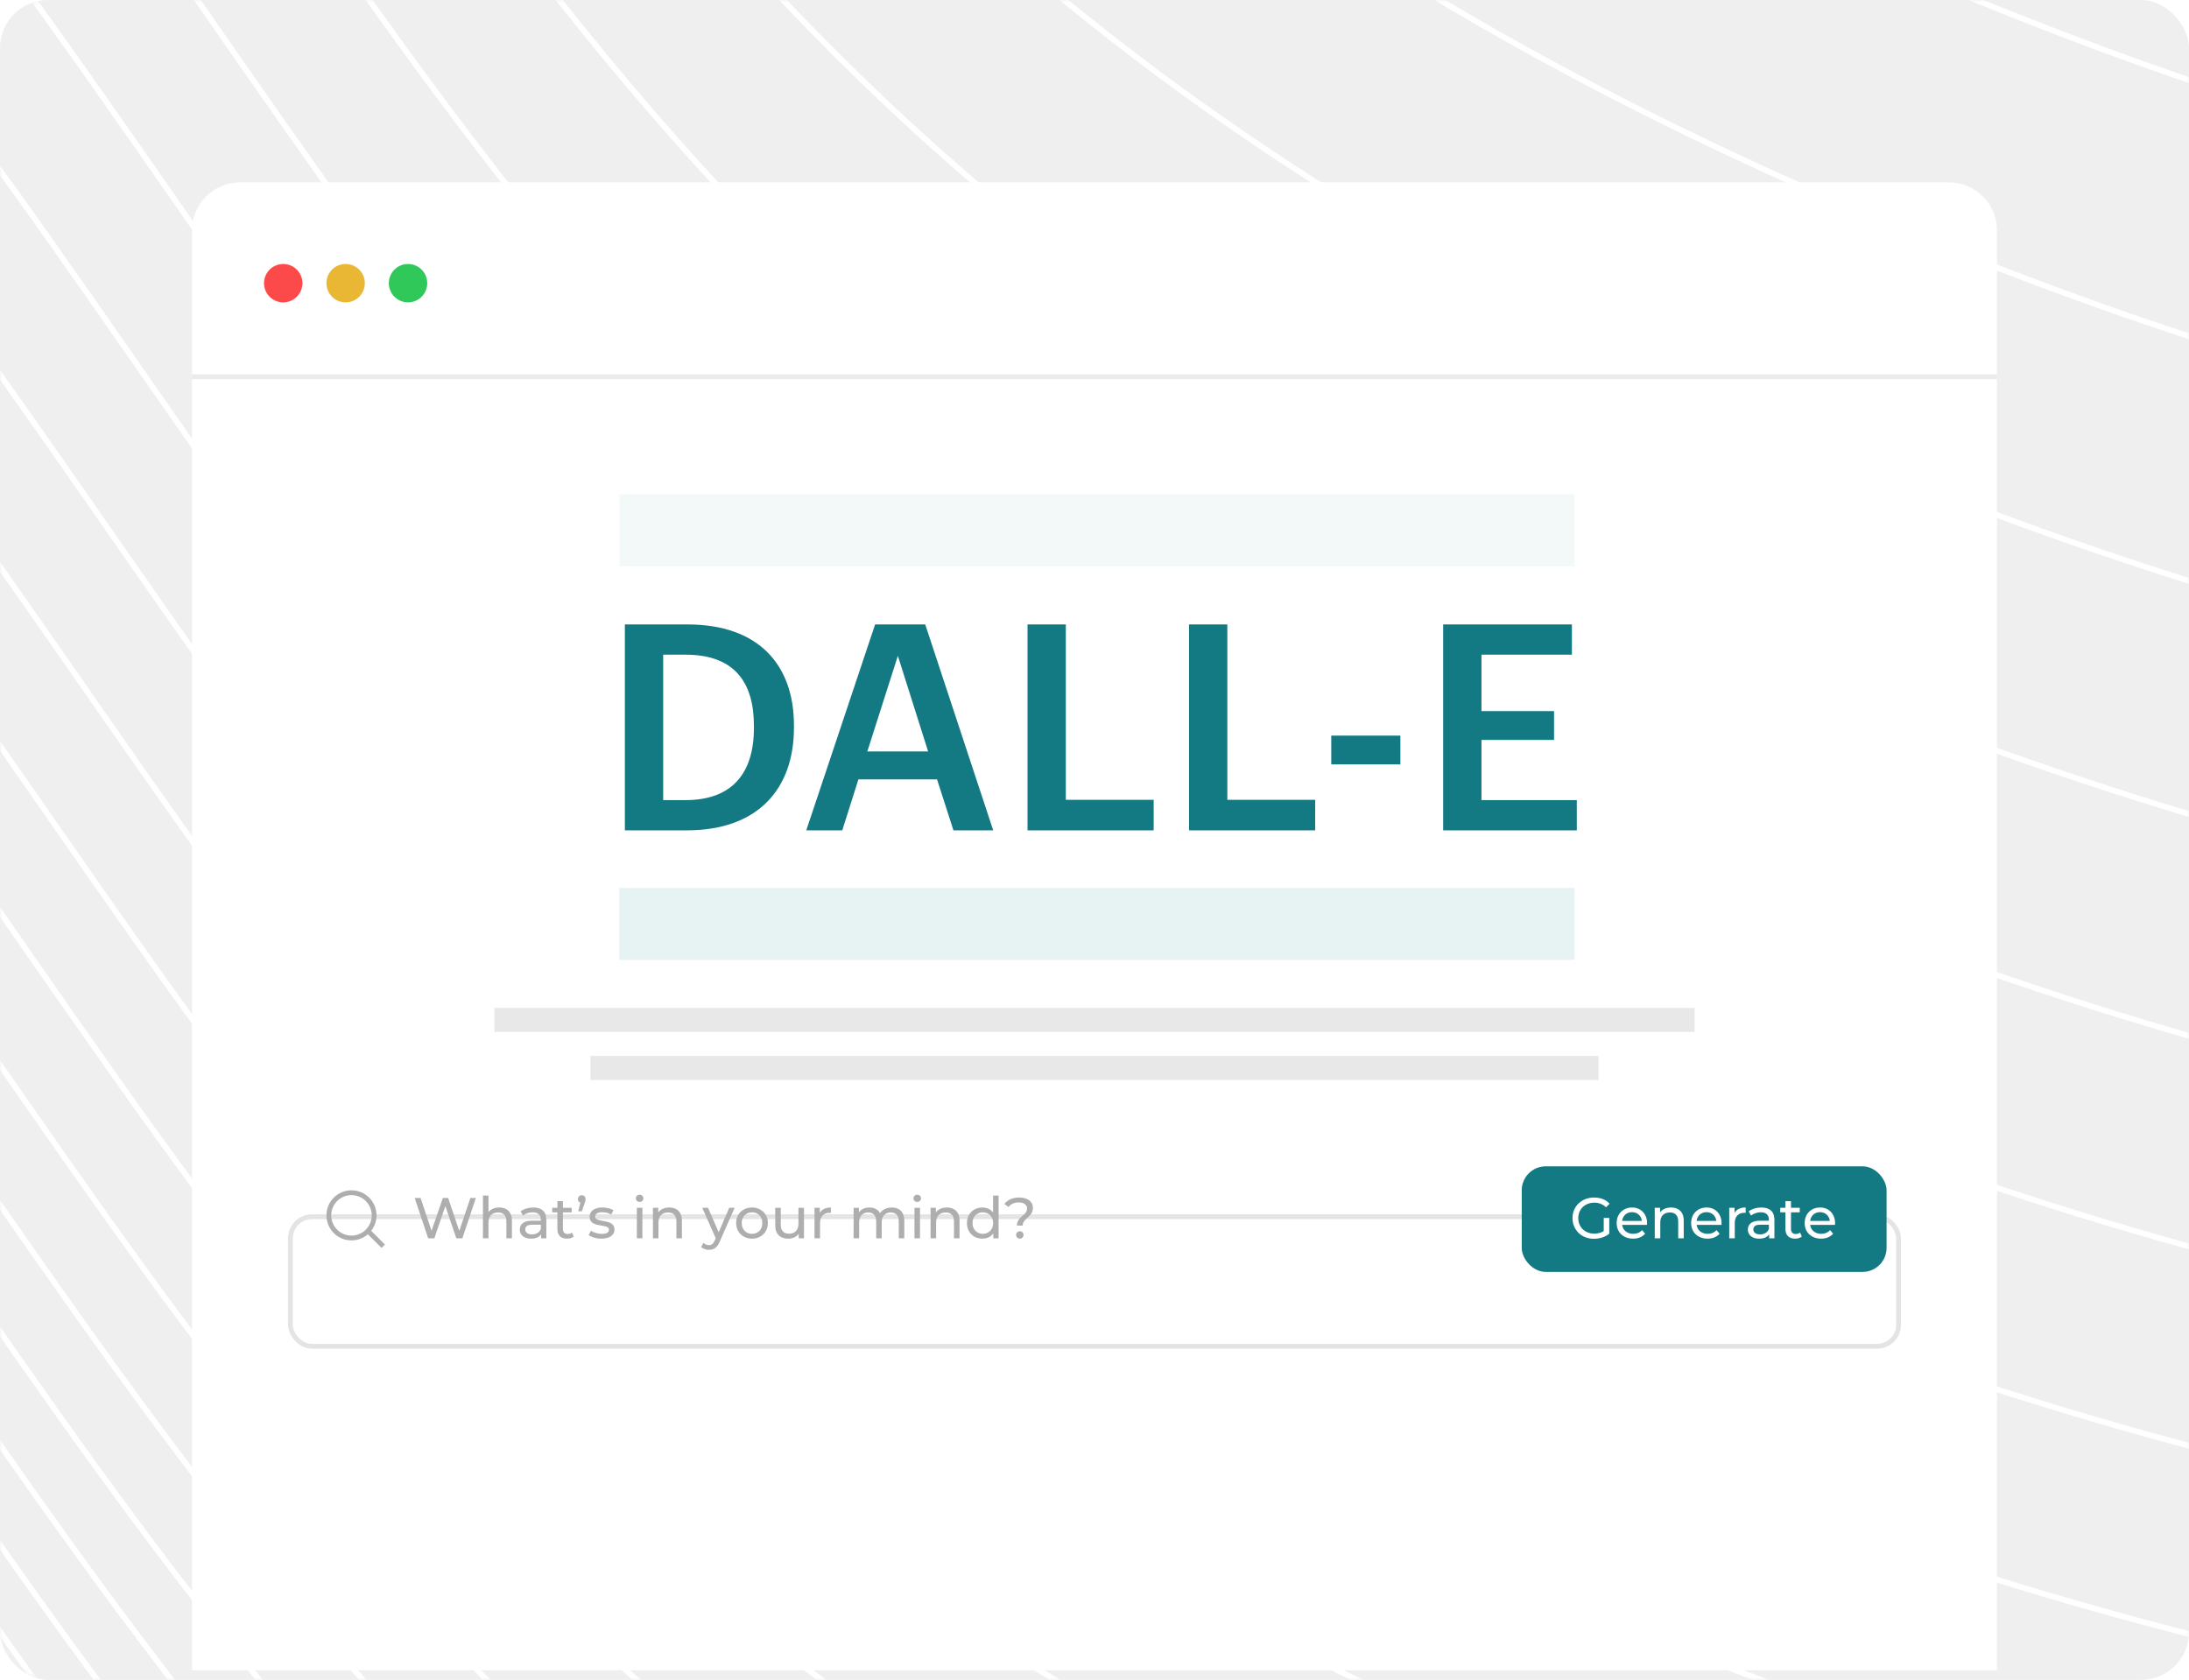 <svg width="456" height="350" viewBox="0 0 456 350" fill="none" xmlns="http://www.w3.org/2000/svg">
<rect width="456" height="350" rx="10" fill="#EFEFEF"/>
<mask id="mask0_240_388" style="mask-type:alpha" maskUnits="userSpaceOnUse" x="0" y="0" width="456" height="350">
<rect width="456" height="350" rx="10" fill="#137a83"/>
</mask>
<g mask="url(#mask0_240_388)">
<path d="M-2657.71 -382.135C-2139.77 350.125 -1558.2 -962.586 -648.455 -750.498C261.289 -538.41 -35.117 -231.274 434.308 -47.26C923.716 144.588 1403.17 -213.131 1762.65 170.409C2342.35 788.923 763.963 1499.52 -68.005 1336.89C-540.869 1244.46 -1472.99 1150.49 -1089.37 644.816" stroke="white" stroke-width="1.183"/>
<path d="M-2668.6 -330.166C-2150.66 402.094 -1569.1 -910.617 -659.352 -698.529C250.393 -486.441 -46.013 -179.305 423.411 4.709C912.82 196.556 1392.27 -161.162 1751.75 222.378C2331.46 840.892 753.066 1551.49 -78.901 1388.86C-551.765 1296.43 -1483.88 1202.46 -1100.27 696.785" stroke="white" stroke-width="1.183"/>
<path d="M-2679.06 -280.31C-2161.12 451.951 -1579.55 -860.76 -669.806 -648.673C239.939 -436.585 -56.467 -129.449 412.957 54.565C902.366 246.413 1381.82 -111.306 1741.3 272.234C2321 890.748 742.612 1601.35 -89.356 1438.72C-562.219 1346.28 -1494.34 1252.31 -1110.73 746.641" stroke="white" stroke-width="1.183"/>
<path d="M-2689.07 -232.566C-2171.13 499.695 -1589.56 -813.017 -679.817 -600.929C229.928 -388.841 -66.478 -81.705 402.947 102.309C892.355 294.157 1371.81 -63.562 1731.29 319.978C2310.99 938.492 732.601 1649.09 -99.366 1486.46C-572.23 1394.03 -1504.35 1300.06 -1120.74 794.385" stroke="white" stroke-width="1.183"/>
<path d="M-2698.64 -186.935C-2180.7 545.326 -1599.13 -767.385 -689.385 -555.297C220.36 -343.21 -76.046 -36.073 393.379 147.941C882.787 339.788 1362.24 -17.93 1721.72 365.61C2301.42 984.123 723.033 1694.72 -108.934 1532.09C-581.798 1439.66 -1513.92 1345.69 -1130.3 840.017" stroke="white" stroke-width="1.183"/>
<path d="M-2707.76 -143.416C-2189.82 588.845 -1608.25 -723.866 -698.51 -511.779C211.235 -299.691 -85.171 7.446 384.254 191.46C873.662 383.307 1353.12 25.588 1712.59 409.129C2292.3 1027.64 713.908 1738.24 -118.059 1575.61C-590.923 1483.18 -1523.04 1389.21 -1139.43 883.535" stroke="white" stroke-width="1.183"/>
<path d="M-2716.44 -102.01C-2198.5 630.251 -1616.94 -682.46 -707.192 -470.372C202.553 -258.285 -93.853 48.852 375.572 232.866C864.98 424.713 1344.43 66.995 1703.91 450.535C2283.62 1069.05 705.226 1779.65 -126.741 1617.02C-599.605 1524.58 -1531.72 1430.61 -1148.11 924.942" stroke="white" stroke-width="1.183"/>
<path d="M-2724.68 -62.716C-2206.74 669.545 -1625.18 -643.166 -715.431 -431.079C194.314 -218.991 -102.092 88.145 367.333 272.159C856.741 464.007 1336.2 106.288 1695.67 489.828C2275.38 1108.34 696.988 1818.94 -134.98 1656.31C-607.844 1563.88 -1539.96 1469.91 -1156.35 964.235" stroke="white" stroke-width="1.183"/>
<path d="M-2732.48 -25.535C-2214.54 706.726 -1632.97 -605.985 -723.226 -393.898C186.518 -181.81 -109.888 125.327 359.537 309.341C848.945 501.188 1328.4 143.469 1687.88 527.01C2267.58 1145.52 689.192 1856.12 -142.776 1693.49C-615.64 1601.06 -1547.76 1507.09 -1164.15 1001.42" stroke="white" stroke-width="1.183"/>
<path d="M-2739.83 9.534C-2221.89 741.795 -1640.32 -570.917 -730.58 -358.829C179.165 -146.741 -117.241 160.395 352.183 344.409C841.592 536.257 1321.05 178.538 1680.52 562.078C2260.23 1180.59 681.838 1891.19 -150.129 1728.56C-622.993 1636.13 -1555.11 1542.16 -1171.5 1036.48" stroke="white" stroke-width="1.183"/>
<path d="M-2746.74 42.49C-2228.8 774.75 -1647.23 -537.961 -737.49 -325.873C172.255 -113.785 -124.151 193.351 345.273 377.365C834.682 569.213 1314.14 211.494 1673.61 595.034C2253.32 1213.55 674.928 1924.14 -157.04 1761.52C-629.903 1669.08 -1562.02 1575.11 -1178.41 1069.44" stroke="white" stroke-width="1.183"/>
<path d="M-2753.21 73.333C-2235.27 805.594 -1653.7 -507.117 -743.957 -295.03C165.788 -82.942 -130.618 224.195 338.806 408.208C828.215 600.056 1307.67 242.337 1667.15 625.878C2246.85 1244.39 668.461 1954.99 -163.506 1792.36C-636.37 1699.93 -1568.49 1605.96 -1184.88 1100.28" stroke="white" stroke-width="1.183"/>
<path d="M-2759.23 102.064C-2241.29 834.325 -1659.73 -478.387 -749.981 -266.299C159.763 -54.211 -136.643 252.925 332.782 436.939C822.19 628.787 1301.65 271.068 1661.12 654.608C2240.83 1273.12 662.437 1983.72 -169.531 1821.09C-642.395 1728.66 -1574.51 1634.69 -1190.9 1129.02" stroke="white" stroke-width="1.183"/>
<path d="M-2764.81 128.682C-2246.87 860.943 -1665.31 -451.768 -755.562 -239.68C154.182 -27.593 -142.224 279.544 327.201 463.558C816.609 655.405 1296.06 297.687 1655.54 681.227C2235.25 1299.74 656.856 2010.34 -175.112 1847.71C-647.976 1755.28 -1580.09 1661.3 -1196.48 1155.63" stroke="white" stroke-width="1.183"/>
<path d="M-2769.95 153.188C-2252.01 885.449 -1670.45 -427.262 -760.701 -215.175C149.044 -3.087 -147.362 304.049 322.063 488.063C811.471 679.911 1290.93 322.192 1650.4 705.733C2230.11 1324.25 651.718 2034.84 -180.25 1872.21C-653.114 1779.78 -1585.23 1685.81 -1201.62 1180.14" stroke="white" stroke-width="1.183"/>
<path d="M-2774.65 175.581C-2256.71 907.842 -1675.14 -404.869 -765.396 -192.782C144.348 19.306 -152.058 326.443 317.367 510.457C806.775 702.304 1286.23 344.585 1645.71 728.126C2225.41 1346.64 647.022 2057.24 -184.946 1894.61C-657.81 1802.17 -1589.93 1708.2 -1206.32 1202.53" stroke="white" stroke-width="1.183"/>
<path d="M-2778.9 195.862C-2260.96 928.123 -1679.39 -384.589 -769.648 -172.501C140.096 39.587 -156.31 346.723 313.115 530.737C802.523 722.585 1281.98 364.866 1641.45 748.406C2221.16 1366.92 642.77 2077.52 -189.198 1914.89C-662.062 1822.45 -1594.18 1728.48 -1210.57 1222.81" stroke="white" stroke-width="1.183"/>
<path d="M-2782.71 214.03C-2264.77 946.29 -1683.2 -366.421 -773.458 -154.333C136.287 57.755 -160.119 364.891 309.305 548.905C798.714 740.753 1278.17 383.034 1637.64 766.574C2217.35 1385.09 638.96 2095.69 -193.007 1933.06C-665.871 1840.62 -1597.99 1746.65 -1214.38 1240.98" stroke="white" stroke-width="1.183"/>
<path d="M-2786.08 230.085C-2268.14 962.346 -1686.57 -350.365 -776.825 -138.277C132.92 73.81 -163.486 380.947 305.939 564.961C795.347 756.808 1274.8 399.089 1634.28 782.63C2213.98 1401.14 635.594 2111.74 -196.374 1949.11C-669.238 1856.68 -1601.36 1762.71 -1217.74 1257.04" stroke="white" stroke-width="1.183"/>
<path d="M-2789 244.028C-2271.06 976.289 -1689.49 -336.422 -779.748 -124.335C129.997 87.753 -166.409 394.89 303.015 578.904C792.424 770.751 1271.88 413.032 1631.35 796.573C2211.06 1415.09 632.67 2125.68 -199.297 1963.05C-672.161 1870.62 -1604.28 1776.65 -1220.67 1270.98" stroke="white" stroke-width="1.183"/>
<g filter="url(#filter0_d_240_388)">
<path d="M40 50C40 44.477 44.477 40 50 40H406C411.523 40 416 44.477 416 50V350H40V50Z" fill="white"/>
</g>
<circle cx="59" cy="59" r="4" fill="#FC4A4A"/>
<circle cx="72" cy="59" r="4" fill="#EAB734"/>
<circle cx="85" cy="59" r="4" fill="#2FC859"/>
<rect opacity="0.5" x="40" y="78" width="376" height="1" fill="#D9D9D9"/>
<g filter="url(#filter1_d_240_388)">
<rect x="60" y="240" width="336" height="28" rx="5" fill="white"/>
<rect x="60.5" y="240.5" width="335" height="27" rx="4.5" stroke="#E4E4E4"/>
</g>
<rect x="317" y="243" width="76" height="22" rx="5" fill="#137a83"/>
<path fill-rule="evenodd" clip-rule="evenodd" d="M77.435 253.217C77.435 255.546 75.546 257.435 73.217 257.435C70.888 257.435 69 255.546 69 253.217C69 250.888 70.888 249 73.217 249C75.546 249 77.435 250.888 77.435 253.217ZM76.636 257.158C75.721 257.953 74.525 258.435 73.217 258.435C70.336 258.435 68 256.099 68 253.217C68 250.336 70.336 248 73.217 248C76.099 248 78.435 250.336 78.435 253.217C78.435 254.431 78.02 255.547 77.326 256.433L80.185 259.293L79.478 260L76.636 257.158Z" fill="#AEAEAE"/>
<path d="M89.192 258L86.384 249.6H87.62L90.2 257.352H89.576L92.252 249.6H93.356L95.972 257.352H95.372L97.988 249.6H99.128L96.32 258H95.06L92.612 250.812H92.936L90.476 258H89.192ZM104 251.58C104.52 251.58 104.976 251.68 105.368 251.88C105.768 252.08 106.08 252.384 106.304 252.792C106.528 253.2 106.64 253.716 106.64 254.34V258H105.488V254.472C105.488 253.856 105.336 253.392 105.032 253.08C104.736 252.768 104.316 252.612 103.772 252.612C103.364 252.612 103.008 252.692 102.704 252.852C102.4 253.012 102.164 253.248 101.996 253.56C101.836 253.872 101.756 254.26 101.756 254.724V258H100.604V249.096H101.756V253.356L101.528 252.9C101.736 252.484 102.056 252.16 102.488 251.928C102.92 251.696 103.424 251.58 104 251.58ZM112.72 258V256.656L112.66 256.404V254.112C112.66 253.624 112.516 253.248 112.228 252.984C111.948 252.712 111.524 252.576 110.956 252.576C110.58 252.576 110.212 252.64 109.852 252.768C109.492 252.888 109.188 253.052 108.94 253.26L108.46 252.396C108.788 252.132 109.18 251.932 109.636 251.796C110.1 251.652 110.584 251.58 111.088 251.58C111.96 251.58 112.632 251.792 113.104 252.216C113.576 252.64 113.812 253.288 113.812 254.16V258H112.72ZM110.632 258.072C110.16 258.072 109.744 257.992 109.384 257.832C109.032 257.672 108.76 257.452 108.568 257.172C108.376 256.884 108.28 256.56 108.28 256.2C108.28 255.856 108.36 255.544 108.52 255.264C108.688 254.984 108.956 254.76 109.324 254.592C109.7 254.424 110.204 254.34 110.836 254.34H112.852V255.168H110.884C110.308 255.168 109.92 255.264 109.72 255.456C109.52 255.648 109.42 255.88 109.42 256.152C109.42 256.464 109.544 256.716 109.792 256.908C110.04 257.092 110.384 257.184 110.824 257.184C111.256 257.184 111.632 257.088 111.952 256.896C112.28 256.704 112.516 256.424 112.66 256.056L112.888 256.848C112.736 257.224 112.468 257.524 112.084 257.748C111.7 257.964 111.216 258.072 110.632 258.072ZM118.128 258.072C117.488 258.072 116.992 257.9 116.64 257.556C116.288 257.212 116.112 256.72 116.112 256.08V250.248H117.264V256.032C117.264 256.376 117.348 256.64 117.516 256.824C117.692 257.008 117.94 257.1 118.26 257.1C118.62 257.1 118.92 257 119.16 256.8L119.52 257.628C119.344 257.78 119.132 257.892 118.884 257.964C118.644 258.036 118.392 258.072 118.128 258.072ZM115.032 252.588V251.64H119.088V252.588H115.032ZM120.456 252.372L121.056 249.936L121.212 250.632C120.98 250.632 120.784 250.56 120.624 250.416C120.472 250.272 120.396 250.08 120.396 249.84C120.396 249.592 120.472 249.396 120.624 249.252C120.784 249.1 120.976 249.024 121.2 249.024C121.432 249.024 121.62 249.104 121.764 249.264C121.908 249.416 121.98 249.608 121.98 249.84C121.98 249.912 121.976 249.988 121.968 250.068C121.96 250.14 121.94 250.224 121.908 250.32C121.884 250.416 121.844 250.54 121.788 250.692L121.212 252.372H120.456ZM125.256 258.072C124.728 258.072 124.224 258 123.744 257.856C123.272 257.712 122.9 257.536 122.628 257.328L123.108 256.416C123.38 256.6 123.716 256.756 124.116 256.884C124.516 257.012 124.924 257.076 125.34 257.076C125.876 257.076 126.26 257 126.492 256.848C126.732 256.696 126.852 256.484 126.852 256.212C126.852 256.012 126.78 255.856 126.636 255.744C126.492 255.632 126.3 255.548 126.06 255.492C125.828 255.436 125.568 255.388 125.28 255.348C124.992 255.3 124.704 255.244 124.416 255.18C124.128 255.108 123.864 255.012 123.624 254.892C123.384 254.764 123.192 254.592 123.048 254.376C122.904 254.152 122.832 253.856 122.832 253.488C122.832 253.104 122.94 252.768 123.156 252.48C123.372 252.192 123.676 251.972 124.068 251.82C124.468 251.66 124.94 251.58 125.484 251.58C125.9 251.58 126.32 251.632 126.744 251.736C127.176 251.832 127.528 251.972 127.8 252.156L127.308 253.068C127.02 252.876 126.72 252.744 126.408 252.672C126.096 252.6 125.784 252.564 125.472 252.564C124.968 252.564 124.592 252.648 124.344 252.816C124.096 252.976 123.972 253.184 123.972 253.44C123.972 253.656 124.044 253.824 124.188 253.944C124.34 254.056 124.532 254.144 124.764 254.208C125.004 254.272 125.268 254.328 125.556 254.376C125.844 254.416 126.132 254.472 126.42 254.544C126.708 254.608 126.968 254.7 127.2 254.82C127.44 254.94 127.632 255.108 127.776 255.324C127.928 255.54 128.004 255.828 128.004 256.188C128.004 256.572 127.892 256.904 127.668 257.184C127.444 257.464 127.128 257.684 126.72 257.844C126.312 257.996 125.824 258.072 125.256 258.072ZM132.666 258V251.64H133.818V258H132.666ZM133.242 250.416C133.018 250.416 132.83 250.344 132.678 250.2C132.534 250.056 132.462 249.88 132.462 249.672C132.462 249.456 132.534 249.276 132.678 249.132C132.83 248.988 133.018 248.916 133.242 248.916C133.466 248.916 133.65 248.988 133.794 249.132C133.946 249.268 134.022 249.44 134.022 249.648C134.022 249.864 133.95 250.048 133.806 250.2C133.662 250.344 133.474 250.416 133.242 250.416ZM139.414 251.58C139.934 251.58 140.39 251.68 140.782 251.88C141.182 252.08 141.494 252.384 141.718 252.792C141.942 253.2 142.054 253.716 142.054 254.34V258H140.902V254.472C140.902 253.856 140.75 253.392 140.446 253.08C140.15 252.768 139.73 252.612 139.186 252.612C138.778 252.612 138.422 252.692 138.118 252.852C137.814 253.012 137.578 253.248 137.41 253.56C137.25 253.872 137.17 254.26 137.17 254.724V258H136.018V251.64H137.122V253.356L136.942 252.9C137.15 252.484 137.47 252.16 137.902 251.928C138.334 251.696 138.838 251.58 139.414 251.58ZM147.684 260.4C147.38 260.4 147.084 260.348 146.796 260.244C146.508 260.148 146.26 260.004 146.052 259.812L146.544 258.948C146.704 259.1 146.88 259.216 147.072 259.296C147.264 259.376 147.468 259.416 147.684 259.416C147.964 259.416 148.196 259.344 148.38 259.2C148.564 259.056 148.736 258.8 148.896 258.432L149.292 257.556L149.412 257.412L151.908 251.64H153.036L149.952 258.636C149.768 259.084 149.56 259.436 149.328 259.692C149.104 259.948 148.856 260.128 148.584 260.232C148.312 260.344 148.012 260.4 147.684 260.4ZM149.196 258.204L146.292 251.64H147.492L149.964 257.304L149.196 258.204ZM156.66 258.072C156.02 258.072 155.452 257.932 154.956 257.652C154.46 257.372 154.068 256.988 153.78 256.5C153.492 256.004 153.348 255.444 153.348 254.82C153.348 254.188 153.492 253.628 153.78 253.14C154.068 252.652 154.46 252.272 154.956 252C155.452 251.72 156.02 251.58 156.66 251.58C157.292 251.58 157.856 251.72 158.352 252C158.856 252.272 159.248 252.652 159.528 253.14C159.816 253.62 159.96 254.18 159.96 254.82C159.96 255.452 159.816 256.012 159.528 256.5C159.248 256.988 158.856 257.372 158.352 257.652C157.856 257.932 157.292 258.072 156.66 258.072ZM156.66 257.064C157.068 257.064 157.432 256.972 157.752 256.788C158.08 256.604 158.336 256.344 158.52 256.008C158.704 255.664 158.796 255.268 158.796 254.82C158.796 254.364 158.704 253.972 158.52 253.644C158.336 253.308 158.08 253.048 157.752 252.864C157.432 252.68 157.068 252.588 156.66 252.588C156.252 252.588 155.888 252.68 155.568 252.864C155.248 253.048 154.992 253.308 154.8 253.644C154.608 253.972 154.512 254.364 154.512 254.82C154.512 255.268 154.608 255.664 154.8 256.008C154.992 256.344 155.248 256.604 155.568 256.788C155.888 256.972 156.252 257.064 156.66 257.064ZM164.229 258.072C163.685 258.072 163.205 257.972 162.789 257.772C162.381 257.572 162.061 257.268 161.829 256.86C161.605 256.444 161.493 255.924 161.493 255.3V251.64H162.645V255.168C162.645 255.792 162.793 256.26 163.089 256.572C163.393 256.884 163.817 257.04 164.361 257.04C164.761 257.04 165.109 256.96 165.405 256.8C165.701 256.632 165.929 256.392 166.089 256.08C166.249 255.76 166.329 255.376 166.329 254.928V251.64H167.481V258H166.389V256.284L166.569 256.74C166.361 257.164 166.049 257.492 165.633 257.724C165.217 257.956 164.749 258.072 164.229 258.072ZM169.674 258V251.64H170.778V253.368L170.67 252.936C170.846 252.496 171.142 252.16 171.558 251.928C171.974 251.696 172.486 251.58 173.094 251.58V252.696C173.046 252.688 172.998 252.684 172.95 252.684C172.91 252.684 172.87 252.684 172.83 252.684C172.214 252.684 171.726 252.868 171.366 253.236C171.006 253.604 170.826 254.136 170.826 254.832V258H169.674ZM185.775 251.58C186.287 251.58 186.739 251.68 187.131 251.88C187.523 252.08 187.827 252.384 188.043 252.792C188.267 253.2 188.379 253.716 188.379 254.34V258H187.227V254.472C187.227 253.856 187.083 253.392 186.795 253.08C186.507 252.768 186.103 252.612 185.583 252.612C185.199 252.612 184.863 252.692 184.575 252.852C184.287 253.012 184.063 253.248 183.903 253.56C183.751 253.872 183.675 254.26 183.675 254.724V258H182.523V254.472C182.523 253.856 182.379 253.392 182.091 253.08C181.811 252.768 181.407 252.612 180.879 252.612C180.503 252.612 180.171 252.692 179.883 252.852C179.595 253.012 179.371 253.248 179.211 253.56C179.051 253.872 178.971 254.26 178.971 254.724V258H177.819V251.64H178.923V253.332L178.743 252.9C178.943 252.484 179.251 252.16 179.667 251.928C180.083 251.696 180.567 251.58 181.119 251.58C181.727 251.58 182.251 251.732 182.691 252.036C183.131 252.332 183.419 252.784 183.555 253.392L183.087 253.2C183.279 252.712 183.615 252.32 184.095 252.024C184.575 251.728 185.135 251.58 185.775 251.58ZM190.498 258V251.64H191.65V258H190.498ZM191.074 250.416C190.85 250.416 190.662 250.344 190.51 250.2C190.366 250.056 190.294 249.88 190.294 249.672C190.294 249.456 190.366 249.276 190.51 249.132C190.662 248.988 190.85 248.916 191.074 248.916C191.298 248.916 191.482 248.988 191.626 249.132C191.778 249.268 191.854 249.44 191.854 249.648C191.854 249.864 191.782 250.048 191.638 250.2C191.494 250.344 191.306 250.416 191.074 250.416ZM197.246 251.58C197.766 251.58 198.222 251.68 198.614 251.88C199.014 252.08 199.326 252.384 199.55 252.792C199.774 253.2 199.886 253.716 199.886 254.34V258H198.734V254.472C198.734 253.856 198.582 253.392 198.278 253.08C197.982 252.768 197.562 252.612 197.018 252.612C196.61 252.612 196.254 252.692 195.95 252.852C195.646 253.012 195.41 253.248 195.242 253.56C195.082 253.872 195.002 254.26 195.002 254.724V258H193.85V251.64H194.954V253.356L194.774 252.9C194.982 252.484 195.302 252.16 195.734 251.928C196.166 251.696 196.67 251.58 197.246 251.58ZM204.646 258.072C204.03 258.072 203.478 257.936 202.99 257.664C202.51 257.392 202.13 257.012 201.85 256.524C201.57 256.036 201.43 255.468 201.43 254.82C201.43 254.172 201.57 253.608 201.85 253.128C202.13 252.64 202.51 252.26 202.99 251.988C203.478 251.716 204.03 251.58 204.646 251.58C205.182 251.58 205.666 251.7 206.098 251.94C206.53 252.18 206.874 252.54 207.13 253.02C207.394 253.5 207.526 254.1 207.526 254.82C207.526 255.54 207.398 256.14 207.142 256.62C206.894 257.1 206.554 257.464 206.122 257.712C205.69 257.952 205.198 258.072 204.646 258.072ZM204.742 257.064C205.142 257.064 205.502 256.972 205.822 256.788C206.15 256.604 206.406 256.344 206.59 256.008C206.782 255.664 206.878 255.268 206.878 254.82C206.878 254.364 206.782 253.972 206.59 253.644C206.406 253.308 206.15 253.048 205.822 252.864C205.502 252.68 205.142 252.588 204.742 252.588C204.334 252.588 203.97 252.68 203.65 252.864C203.33 253.048 203.074 253.308 202.882 253.644C202.69 253.972 202.594 254.364 202.594 254.82C202.594 255.268 202.69 255.664 202.882 256.008C203.074 256.344 203.33 256.604 203.65 256.788C203.97 256.972 204.334 257.064 204.742 257.064ZM206.914 258V256.284L206.986 254.808L206.866 253.332V249.096H208.018V258H206.914ZM211.841 255.348C211.841 255.036 211.893 254.764 211.997 254.532C212.101 254.3 212.229 254.092 212.381 253.908C212.541 253.724 212.713 253.556 212.897 253.404C213.081 253.244 213.253 253.088 213.413 252.936C213.573 252.776 213.701 252.608 213.797 252.432C213.901 252.256 213.953 252.052 213.953 251.82C213.953 251.436 213.801 251.124 213.497 250.884C213.193 250.644 212.773 250.524 212.237 250.524C211.757 250.524 211.341 250.604 210.989 250.764C210.637 250.924 210.337 251.16 210.089 251.472L209.213 250.848C209.549 250.424 209.977 250.096 210.497 249.864C211.017 249.624 211.625 249.504 212.321 249.504C212.897 249.504 213.397 249.592 213.821 249.768C214.245 249.936 214.573 250.18 214.805 250.5C215.045 250.812 215.165 251.192 215.165 251.64C215.165 251.976 215.113 252.264 215.009 252.504C214.905 252.744 214.773 252.956 214.613 253.14C214.453 253.324 214.281 253.496 214.097 253.656C213.921 253.816 213.753 253.976 213.593 254.136C213.433 254.296 213.301 254.472 213.197 254.664C213.093 254.856 213.041 255.084 213.041 255.348H211.841ZM212.453 258.072C212.229 258.072 212.041 257.996 211.889 257.844C211.745 257.692 211.673 257.512 211.673 257.304C211.673 257.08 211.745 256.896 211.889 256.752C212.041 256.608 212.229 256.536 212.453 256.536C212.677 256.536 212.861 256.608 213.005 256.752C213.149 256.896 213.221 257.08 213.221 257.304C213.221 257.512 213.149 257.692 213.005 257.844C212.861 257.996 212.677 258.072 212.453 258.072Z" fill="#AEAEAE"/>
<path d="M332.052 258.096C331.404 258.096 330.808 257.992 330.264 257.784C329.72 257.568 329.248 257.268 328.848 256.884C328.448 256.492 328.136 256.036 327.912 255.516C327.688 254.996 327.576 254.424 327.576 253.8C327.576 253.176 327.688 252.604 327.912 252.084C328.136 251.564 328.448 251.112 328.848 250.728C329.256 250.336 329.732 250.036 330.276 249.828C330.82 249.612 331.42 249.504 332.076 249.504C332.74 249.504 333.348 249.612 333.9 249.828C334.452 250.044 334.92 250.368 335.304 250.8L334.56 251.544C334.216 251.208 333.84 250.964 333.432 250.812C333.032 250.652 332.596 250.572 332.124 250.572C331.644 250.572 331.196 250.652 330.78 250.812C330.372 250.972 330.016 251.196 329.712 251.484C329.416 251.772 329.184 252.116 329.016 252.516C328.856 252.908 328.776 253.336 328.776 253.8C328.776 254.256 328.856 254.684 329.016 255.084C329.184 255.476 329.416 255.82 329.712 256.116C330.016 256.404 330.372 256.628 330.78 256.788C331.188 256.948 331.632 257.028 332.112 257.028C332.56 257.028 332.988 256.96 333.396 256.824C333.812 256.68 334.196 256.444 334.548 256.116L335.232 257.028C334.816 257.38 334.328 257.648 333.768 257.832C333.216 258.008 332.644 258.096 332.052 258.096ZM334.08 256.872V253.752H335.232V257.028L334.08 256.872ZM340.194 258.072C339.514 258.072 338.914 257.932 338.394 257.652C337.882 257.372 337.482 256.988 337.194 256.5C336.914 256.012 336.774 255.452 336.774 254.82C336.774 254.188 336.91 253.628 337.182 253.14C337.462 252.652 337.842 252.272 338.322 252C338.81 251.72 339.358 251.58 339.966 251.58C340.582 251.58 341.126 251.716 341.598 251.988C342.07 252.26 342.438 252.644 342.702 253.14C342.974 253.628 343.11 254.2 343.11 254.856C343.11 254.904 343.106 254.96 343.098 255.024C343.098 255.088 343.094 255.148 343.086 255.204H337.674V254.376H342.486L342.018 254.664C342.026 254.256 341.942 253.892 341.766 253.572C341.59 253.252 341.346 253.004 341.034 252.828C340.73 252.644 340.374 252.552 339.966 252.552C339.566 252.552 339.21 252.644 338.898 252.828C338.586 253.004 338.342 253.256 338.166 253.584C337.99 253.904 337.902 254.272 337.902 254.688V254.88C337.902 255.304 337.998 255.684 338.19 256.02C338.39 256.348 338.666 256.604 339.018 256.788C339.37 256.972 339.774 257.064 340.23 257.064C340.606 257.064 340.946 257 341.25 256.872C341.562 256.744 341.834 256.552 342.066 256.296L342.702 257.04C342.414 257.376 342.054 257.632 341.622 257.808C341.198 257.984 340.722 258.072 340.194 258.072ZM348.105 251.58C348.625 251.58 349.081 251.68 349.473 251.88C349.873 252.08 350.185 252.384 350.409 252.792C350.633 253.2 350.745 253.716 350.745 254.34V258H349.593V254.472C349.593 253.856 349.441 253.392 349.137 253.08C348.841 252.768 348.421 252.612 347.877 252.612C347.469 252.612 347.113 252.692 346.809 252.852C346.505 253.012 346.269 253.248 346.101 253.56C345.941 253.872 345.861 254.26 345.861 254.724V258H344.709V251.64H345.813V253.356L345.633 252.9C345.841 252.484 346.161 252.16 346.593 251.928C347.025 251.696 347.529 251.58 348.105 251.58ZM355.709 258.072C355.029 258.072 354.429 257.932 353.909 257.652C353.397 257.372 352.997 256.988 352.709 256.5C352.429 256.012 352.289 255.452 352.289 254.82C352.289 254.188 352.425 253.628 352.697 253.14C352.977 252.652 353.357 252.272 353.837 252C354.325 251.72 354.873 251.58 355.481 251.58C356.097 251.58 356.641 251.716 357.113 251.988C357.585 252.26 357.953 252.644 358.217 253.14C358.489 253.628 358.625 254.2 358.625 254.856C358.625 254.904 358.621 254.96 358.613 255.024C358.613 255.088 358.609 255.148 358.601 255.204H353.189V254.376H358.001L357.533 254.664C357.541 254.256 357.457 253.892 357.281 253.572C357.105 253.252 356.861 253.004 356.549 252.828C356.245 252.644 355.889 252.552 355.481 252.552C355.081 252.552 354.725 252.644 354.413 252.828C354.101 253.004 353.857 253.256 353.681 253.584C353.505 253.904 353.417 254.272 353.417 254.688V254.88C353.417 255.304 353.513 255.684 353.705 256.02C353.905 256.348 354.181 256.604 354.533 256.788C354.885 256.972 355.289 257.064 355.745 257.064C356.121 257.064 356.461 257 356.765 256.872C357.077 256.744 357.349 256.552 357.581 256.296L358.217 257.04C357.929 257.376 357.569 257.632 357.137 257.808C356.713 257.984 356.237 258.072 355.709 258.072ZM360.225 258V251.64H361.329V253.368L361.221 252.936C361.397 252.496 361.693 252.16 362.109 251.928C362.525 251.696 363.037 251.58 363.645 251.58V252.696C363.597 252.688 363.549 252.684 363.501 252.684C363.461 252.684 363.421 252.684 363.381 252.684C362.765 252.684 362.277 252.868 361.917 253.236C361.557 253.604 361.377 254.136 361.377 254.832V258H360.225ZM368.544 258V256.656L368.484 256.404V254.112C368.484 253.624 368.34 253.248 368.052 252.984C367.772 252.712 367.348 252.576 366.78 252.576C366.404 252.576 366.036 252.64 365.676 252.768C365.316 252.888 365.012 253.052 364.764 253.26L364.284 252.396C364.612 252.132 365.004 251.932 365.46 251.796C365.924 251.652 366.408 251.58 366.912 251.58C367.784 251.58 368.456 251.792 368.928 252.216C369.4 252.64 369.636 253.288 369.636 254.16V258H368.544ZM366.456 258.072C365.984 258.072 365.568 257.992 365.208 257.832C364.856 257.672 364.584 257.452 364.392 257.172C364.2 256.884 364.104 256.56 364.104 256.2C364.104 255.856 364.184 255.544 364.344 255.264C364.512 254.984 364.78 254.76 365.148 254.592C365.524 254.424 366.028 254.34 366.66 254.34H368.676V255.168H366.708C366.132 255.168 365.744 255.264 365.544 255.456C365.344 255.648 365.244 255.88 365.244 256.152C365.244 256.464 365.368 256.716 365.616 256.908C365.864 257.092 366.208 257.184 366.648 257.184C367.08 257.184 367.456 257.088 367.776 256.896C368.104 256.704 368.34 256.424 368.484 256.056L368.712 256.848C368.56 257.224 368.292 257.524 367.908 257.748C367.524 257.964 367.04 258.072 366.456 258.072ZM373.952 258.072C373.312 258.072 372.816 257.9 372.464 257.556C372.112 257.212 371.936 256.72 371.936 256.08V250.248H373.088V256.032C373.088 256.376 373.172 256.64 373.34 256.824C373.516 257.008 373.764 257.1 374.084 257.1C374.444 257.1 374.744 257 374.984 256.8L375.344 257.628C375.168 257.78 374.956 257.892 374.708 257.964C374.468 258.036 374.216 258.072 373.952 258.072ZM370.856 252.588V251.64H374.912V252.588H370.856ZM379.358 258.072C378.678 258.072 378.078 257.932 377.558 257.652C377.046 257.372 376.646 256.988 376.358 256.5C376.078 256.012 375.938 255.452 375.938 254.82C375.938 254.188 376.074 253.628 376.346 253.14C376.626 252.652 377.006 252.272 377.486 252C377.974 251.72 378.522 251.58 379.13 251.58C379.746 251.58 380.29 251.716 380.762 251.988C381.234 252.26 381.602 252.644 381.866 253.14C382.138 253.628 382.274 254.2 382.274 254.856C382.274 254.904 382.27 254.96 382.262 255.024C382.262 255.088 382.258 255.148 382.25 255.204H376.838V254.376H381.65L381.182 254.664C381.19 254.256 381.106 253.892 380.93 253.572C380.754 253.252 380.51 253.004 380.198 252.828C379.894 252.644 379.538 252.552 379.13 252.552C378.73 252.552 378.374 252.644 378.062 252.828C377.75 253.004 377.506 253.256 377.33 253.584C377.154 253.904 377.066 254.272 377.066 254.688V254.88C377.066 255.304 377.162 255.684 377.354 256.02C377.554 256.348 377.83 256.604 378.182 256.788C378.534 256.972 378.938 257.064 379.394 257.064C379.77 257.064 380.11 257 380.414 256.872C380.726 256.744 380.998 256.552 381.23 256.296L381.866 257.04C381.578 257.376 381.218 257.632 380.786 257.808C380.362 257.984 379.886 258.072 379.358 258.072Z" fill="white"/>
<path d="M130.17 173V130.1H143.19C158.13 130.1 165.39 138.62 165.39 151.1V151.64C165.39 164.12 158.13 173 143.07 173H130.17ZM138.15 166.7H142.83C152.43 166.7 157.05 161.18 157.05 151.7V151.22C157.05 141.98 152.85 136.4 142.77 136.4H138.15V166.7ZM167.958 173L182.298 130.1H192.738L206.898 173H198.618L195.198 162.38H178.818L175.458 173H167.958ZM187.038 136.64L180.678 156.56H193.338L187.038 136.64ZM214.046 173V130.1H222.026V166.64H240.326V173H214.046ZM247.693 173V130.1H255.673V166.64H273.973V173H247.693ZM277.319 159.26V153.26H291.719V159.26H277.319ZM300.631 173V130.1H327.451V136.4H308.611V148.16H323.731V154.16H308.611V166.7H328.471V173H300.631Z" fill="#137a83"/>
<rect opacity="0.15" x="103" y="210" width="250" height="5" fill="#666666"/>
<rect opacity="0.1" x="129" y="185" width="199" height="15" fill="#137a83"/>
<rect opacity="0.05" x="129" y="103" width="199" height="15" fill="#137a83"/>
<rect opacity="0.15" x="123" y="220" width="210" height="5" fill="#666666"/>
</g>
<defs>
<filter id="filter0_d_240_388" x="10" y="8" width="436" height="370" filterUnits="userSpaceOnUse" color-interpolation-filters="sRGB">
<feFlood flood-opacity="0" result="BackgroundImageFix"/>
<feColorMatrix in="SourceAlpha" type="matrix" values="0 0 0 0 0 0 0 0 0 0 0 0 0 0 0 0 0 0 127 0" result="hardAlpha"/>
<feOffset dy="-2"/>
<feGaussianBlur stdDeviation="15"/>
<feComposite in2="hardAlpha" operator="out"/>
<feColorMatrix type="matrix" values="0 0 0 0 0 0 0 0 0 0 0 0 0 0 0 0 0 0 0.1 0"/>
<feBlend mode="normal" in2="BackgroundImageFix" result="effect1_dropShadow_240_388"/>
<feBlend mode="normal" in="SourceGraphic" in2="effect1_dropShadow_240_388" result="shape"/>
</filter>
<filter id="filter1_d_240_388" x="40" y="233" width="376" height="68" filterUnits="userSpaceOnUse" color-interpolation-filters="sRGB">
<feFlood flood-opacity="0" result="BackgroundImageFix"/>
<feColorMatrix in="SourceAlpha" type="matrix" values="0 0 0 0 0 0 0 0 0 0 0 0 0 0 0 0 0 0 127 0" result="hardAlpha"/>
<feOffset dy="13"/>
<feGaussianBlur stdDeviation="10"/>
<feComposite in2="hardAlpha" operator="out"/>
<feColorMatrix type="matrix" values="0 0 0 0 0 0 0 0 0 0 0 0 0 0 0 0 0 0 0.05 0"/>
<feBlend mode="normal" in2="BackgroundImageFix" result="effect1_dropShadow_240_388"/>
<feBlend mode="normal" in="SourceGraphic" in2="effect1_dropShadow_240_388" result="shape"/>
</filter>
</defs>
</svg>
